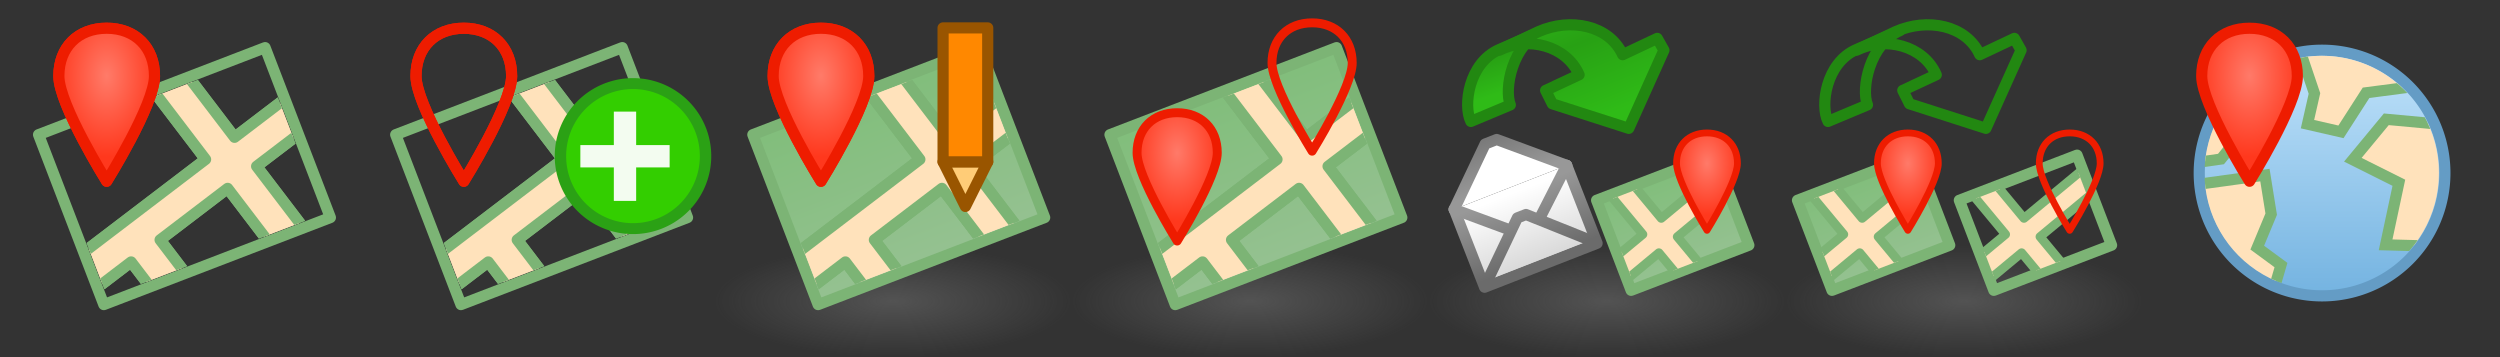 <?xml version="1.0" encoding="UTF-8" standalone="no"?>
<!-- Created with Inkscape (http://www.inkscape.org/) -->

<svg
   xmlns:dc="http://purl.org/dc/elements/1.1/"
   xmlns:cc="http://creativecommons.org/ns#"
   xmlns:rdf="http://www.w3.org/1999/02/22-rdf-syntax-ns#"
   xmlns:svg="http://www.w3.org/2000/svg"
   xmlns="http://www.w3.org/2000/svg"
   xmlns:xlink="http://www.w3.org/1999/xlink"
   xmlns:inkscape="http://www.inkscape.org/namespaces/inkscape"
   version="1.1"
   width="224"
   height="32"
   id="svg14106">
  <rect width="100%" height="100%" fill="#333333" stroke="none"/>
  <defs
     id="defs14108">
    <linearGradient
       id="linearGradient4080">
      <stop
         id="stop4082"
         style="stop-color:#72b2e0;stop-opacity:1"
         offset="0" />
      <stop
         id="stop4084"
         style="stop-color:#c3e4fb;stop-opacity:1"
         offset="1" />
    </linearGradient>
    <linearGradient
       id="linearGradient3872">
      <stop
         id="stop3874"
         style="stop-color:#ff7b69;stop-opacity:1"
         offset="0" />
      <stop
         id="stop3876"
         style="stop-color:#ff381d;stop-opacity:1"
         offset="1" />
    </linearGradient>
    <linearGradient
       id="linearGradient3864">
      <stop
         id="stop3866"
         style="stop-color:#95c191;stop-opacity:1"
         offset="0" />
      <stop
         id="stop3868"
         style="stop-color:#81be7b;stop-opacity:1"
         offset="1" />
    </linearGradient>
    <linearGradient
       id="linearGradient3592-9">
      <stop
         id="stop3594-6"
         style="stop-color:#777777;stop-opacity:0.467"
         offset="0" />
      <stop
         id="stop3596-3"
         style="stop-color:#777777;stop-opacity:0"
         offset="1" />
    </linearGradient>
    <linearGradient
       x1="1501"
       y1="5"
       x2="1503"
       y2="11"
       id="linearGradient8595"
       xlink:href="#linearGradient6008"
       gradientUnits="userSpaceOnUse"
       gradientTransform="translate(1.1345935e-4,1020.562)" />
    <linearGradient
       id="linearGradient6008">
      <stop
         id="stop6010"
         style="stop-color:#2fba18;stop-opacity:1"
         offset="0" />
      <stop
         id="stop6120"
         style="stop-color:#28a114;stop-opacity:1"
         offset="0.5" />
      <stop
         id="stop6012"
         style="stop-color:#2fbb17;stop-opacity:1"
         offset="1" />
    </linearGradient>
    <linearGradient
       x1="1498.807"
       y1="4.216"
       x2="1504"
       y2="17"
       id="linearGradient8597"
       xlink:href="#linearGradient6008"
       gradientUnits="userSpaceOnUse"
       gradientTransform="translate(-3.2806452e-6,1020.562)" />
    <linearGradient
       x1="2282.939"
       y1="57"
       x2="2282.939"
       y2="41.783"
       id="linearGradient8609"
       xlink:href="#linearGradient3795"
       gradientUnits="userSpaceOnUse"
       gradientTransform="matrix(0.756,0,0,0.756,666.19,1036.285)" />
    <linearGradient
       id="linearGradient3795">
      <stop
         id="stop3797"
         style="stop-color:#dadada;stop-opacity:1"
         offset="0" />
      <stop
         id="stop3799"
         style="stop-color:#ffffff;stop-opacity:1"
         offset="1" />
    </linearGradient>
    <linearGradient
       x1="2281.616"
       y1="41.783"
       x2="2281.616"
       y2="57"
       id="linearGradient8611"
       xlink:href="#linearGradient3633-25"
       gradientUnits="userSpaceOnUse"
       gradientTransform="matrix(0.756,0,0,0.756,666.19,1036.285)" />
    <linearGradient
       id="linearGradient3633-25">
      <stop
         id="stop3635-50"
         style="stop-color:#989898;stop-opacity:1"
         offset="0" />
      <stop
         id="stop3637-9"
         style="stop-color:#6b6b6b;stop-opacity:1"
         offset="1" />
    </linearGradient>
    <linearGradient
       x1="2254.116"
       y1="43.283"
       x2="2254.116"
       y2="58.5"
       id="linearGradient8613"
       xlink:href="#linearGradient3633-25"
       gradientUnits="userSpaceOnUse"
       gradientTransform="matrix(0.756,0,0,0.756,686.973,1035.151)" />
    <linearGradient
       x1="2254.116"
       y1="58.5"
       x2="2254.116"
       y2="43.283"
       id="linearGradient8615"
       xlink:href="#linearGradient3795"
       gradientUnits="userSpaceOnUse"
       gradientTransform="matrix(0.756,0,0,0.756,686.973,1035.151)" />
    <linearGradient
       x1="2255.439"
       y1="43.283"
       x2="2255.439"
       y2="58.5"
       id="linearGradient8617"
       xlink:href="#linearGradient3633-25"
       gradientUnits="userSpaceOnUse"
       gradientTransform="matrix(0.756,0,0,0.756,686.973,1035.151)" />
    <linearGradient
       x1="2254.116"
       y1="43.283"
       x2="2254.116"
       y2="58.5"
       id="linearGradient8619"
       xlink:href="#linearGradient3633-25"
       gradientUnits="userSpaceOnUse"
       gradientTransform="matrix(0.756,0,0,-0.756,686.973,1098.573)" />
    <clipPath
       id="clipPath4005">
      <rect
         width="19"
         height="14"
         x="-24.5"
         y="1062.862"
         transform="scale(-1,1)"
         id="rect4007"
         style="fill:#ff0fe5;fill-opacity:0.321;stroke:none" />
    </clipPath>
    <linearGradient
       id="linearGradient3872-3">
      <stop
         id="stop3874-8"
         style="stop-color:#ff7a69;stop-opacity:1"
         offset="0" />
      <stop
         id="stop3876-8"
         style="stop-color:#ff381d;stop-opacity:1"
         offset="1" />
    </linearGradient>
    <clipPath
       id="clipPath4097">
      <path
         d="m 183.936,10.787 a 13.965,13.965 0 1 1 -27.931,0 13.965,13.965 0 1 1 27.931,0 z"
         transform="matrix(0.752,0,0,0.752,48.206,7.39)"
         id="path4099"
         style="fill:#ff41b3;fill-opacity:0.305;stroke:none" />
    </clipPath>
    <clipPath
       id="clipPath4101">
      <path
         d="m 183.936,10.787 a 13.965,13.965 0 1 1 -27.931,0 13.965,13.965 0 1 1 27.931,0 z"
         transform="matrix(0.752,0,0,0.752,48.206,7.39)"
         id="path4103"
         style="fill:#ff41b3;fill-opacity:0.305;stroke:none" />
    </clipPath>
    <clipPath
       id="clipPath4105">
      <path
         d="m 183.936,10.787 a 13.965,13.965 0 1 1 -27.931,0 13.965,13.965 0 1 1 27.931,0 z"
         transform="matrix(0.752,0,0,0.752,48.206,7.39)"
         id="path4107"
         style="fill:#ff41b3;fill-opacity:0.305;stroke:none" />
    </clipPath>
    <clipPath
       id="clipPath4109">
      <path
         d="m 183.936,10.787 a 13.965,13.965 0 1 1 -27.931,0 13.965,13.965 0 1 1 27.931,0 z"
         transform="matrix(0.752,0,0,0.752,48.206,7.39)"
         id="path4111"
         style="fill:#ff41b3;fill-opacity:0.305;stroke:none" />
    </clipPath>
    <radialGradient
       cx="16"
       cy="27"
       r="16"
       fx="16"
       fy="27"
       id="radialGradient3097"
       xlink:href="#linearGradient3592-9"
       gradientUnits="userSpaceOnUse"
       gradientTransform="matrix(1,0,0,0.312,-2.0003e-4,1038.925)" />
    <linearGradient
       x1="23"
       y1="57"
       x2="23"
       y2="42"
       id="linearGradient3099"
       xlink:href="#linearGradient3864"
       gradientUnits="userSpaceOnUse"
       gradientTransform="translate(0,1020.362)" />
    <radialGradient
       cx="15"
       cy="40.059"
       r="5.5"
       fx="15"
       fy="40.059"
       id="radialGradient3101"
       xlink:href="#linearGradient3872"
       gradientUnits="userSpaceOnUse"
       gradientTransform="matrix(0.857,0,0,1.324,1.703,1005.619)" />
    <radialGradient
       cx="15"
       cy="40.059"
       r="5.5"
       fx="15"
       fy="40.059"
       id="radialGradient3103"
       xlink:href="#linearGradient3872"
       gradientUnits="userSpaceOnUse"
       gradientTransform="matrix(0.857,0,0,1.324,1.703,1005.619)" />
    <radialGradient
       cx="15"
       cy="40.059"
       r="5.5"
       fx="15"
       fy="40.059"
       id="radialGradient3105"
       xlink:href="#linearGradient3872-3"
       gradientUnits="userSpaceOnUse"
       gradientTransform="matrix(0.719,0,0,1.111,90.213,982.559)" />
    <linearGradient
       x1="190.919"
       y1="25.387"
       x2="190.919"
       y2="-3.813"
       id="linearGradient3109"
       xlink:href="#linearGradient4080"
       gradientUnits="userSpaceOnUse" />
    <radialGradient
       cx="15"
       cy="40.059"
       r="5.5"
       fx="15"
       fy="40.059"
       id="radialGradient3111"
       xlink:href="#linearGradient3872-3"
       gradientUnits="userSpaceOnUse"
       gradientTransform="matrix(0.857,0,0,1.324,156.703,974.119)" />
    <linearGradient
       x1="128"
       y1="54"
       x2="128"
       y2="44"
       id="linearGradient3120"
       xlink:href="#linearGradient3864"
       gradientUnits="userSpaceOnUse"
       gradientTransform="matrix(0.864,0,0,0.864,-340.783,982.448)" />
    <radialGradient
       cx="16"
       cy="27"
       r="16"
       fx="16"
       fy="27"
       id="radialGradient3131"
       xlink:href="#linearGradient3592-9"
       gradientUnits="userSpaceOnUse"
       gradientTransform="matrix(1,0,0,0.312,128,1038.925)" />
    <clipPath
       id="clipPath3915">
      <rect
         width="10.404"
         height="7.948"
         x="-237.257"
         y="1020.95"
         transform="matrix(0.934,-0.358,0.358,0.934,0,0)"
         id="rect3917"
         style="fill:#f800de;fill-opacity:0.402;stroke:none" />
    </clipPath>
  </defs>
  <g
     transform="translate(0,-1020.362)"
     id="layer1">
    <use
       transform="translate(32,0)"
       id="use4086"
       x="0"
       y="0"
       width="160"
       height="32"
       xlink:href="#use4084" />
    <use
       transform="translate(32,0)"
       id="use4084"
       x="0"
       y="0"
       width="160"
       height="32"
       xlink:href="#g4074" />
    <use
       transform="translate(96,0)"
       id="use3928"
       x="0"
       y="0"
       width="160"
       height="32"
       xlink:href="#g4019" />
    <g
       transform="translate(-68,0)"
       id="g6242">
      <path
         d="m 152.5,1034.862 2,4 2,-4 z"
         inkscape:connector-curvature="0"
         id="path3966-4-44"
         style="fill:#ffcc77;fill-opacity:1;stroke:#995500;stroke-width:1px;stroke-linecap:butt;stroke-linejoin:round;stroke-opacity:1" />
      <path
         d="m 152.5,1022.862 4,0 0,12 -4,0 z"
         inkscape:connector-curvature="0"
         id="path3158-9-6-5"
         style="fill:#ff8800;fill-opacity:1;stroke:#995500;stroke-width:1px;stroke-linecap:round;stroke-linejoin:round;stroke-opacity:1" />
    </g>
    <g
       id="g4074">
      <g
         transform="translate(0,1.7382813e-5)"
         id="g4019">
        <rect
           width="32"
           height="10"
           x="0"
           y="1042.362"
           id="use5170"
           style="fill:url(#radialGradient3097);fill-opacity:1;fill-rule:evenodd;stroke:none" />
        <g
           transform="matrix(1.015,-0.39,0.39,1.015,-415.943,-43.918)"
           id="use4017">
          <path
             d="m 5,1077.362 0,-15 20,0 0,15 z"
             inkscape:connector-curvature="0"
             id="path3101"
             style="fill:url(#linearGradient3099);fill-opacity:1;stroke:#7cb475;stroke-width:0.92;stroke-linecap:round;stroke-linejoin:round;stroke-miterlimit:4;stroke-opacity:1;stroke-dasharray:none" />
          <path
             d="m 16.914,1057.8 3.085,10.558 4.799,-1.403 0.841,2.88 -4.799,1.403 3.646,12.478 -2.88,0.842 -3.646,-12.478 -6.719,1.964 3.646,12.478 -2.88,0.842 -3.646,-12.478 -13.438,3.927 -0.841,-2.88 23.037,-6.732 -3.085,-10.558 z"
             inkscape:connector-curvature="0"
             clip-path="url(#clipPath4005)"
             id="path3103"
             style="fill:#ffe2bb;fill-opacity:1;stroke:#7cb475;stroke-width:0.92;stroke-linecap:round;stroke-linejoin:round;stroke-miterlimit:4;stroke-opacity:1;stroke-dasharray:none;stroke-dashoffset:0" />
          <path
             d="m 16.914,1057.8 3.085,10.558 4.799,-1.403 0.841,2.88 -4.799,1.403 3.646,12.478 -2.88,0.842 -3.646,-12.478 -6.719,1.964 3.646,12.478 -2.88,0.842 -3.646,-12.478 -13.438,3.927 -0.841,-2.88 23.037,-6.732 -3.085,-10.558 z"
             inkscape:connector-curvature="0"
             clip-path="url(#clipPath4005)"
             id="path3989"
             style="fill:#ffe2bb;fill-opacity:1;stroke:#7cb475;stroke-width:0.92;stroke-linecap:round;stroke-linejoin:round;stroke-miterlimit:4;stroke-opacity:1;stroke-dasharray:none;stroke-dashoffset:0" />
        </g>
      </g>
      <g
         transform="translate(-5,-31.5)"
         id="g3913">
        <path
           d="m 14.558,1054.391 c -2.571,0 -4.285,1.714 -4.285,4.285 0,2.571 4.285,9.427 4.285,9.427 0,0 4.285,-6.856 4.285,-9.427 0,-2.571 -1.714,-4.285 -4.285,-4.285 z"
           inkscape:connector-curvature="0"
           id="path3862"
           style="fill:url(#radialGradient3101);fill-opacity:1;stroke:#ee1c00;stroke-width:1;stroke-linecap:round;stroke-linejoin:round;stroke-miterlimit:4;stroke-opacity:1;stroke-dasharray:none" />
        <path
           d="m 14.558,1054.391 c -2.571,0 -4.285,1.714 -4.285,4.285 0,2.571 4.285,9.427 4.285,9.427 0,0 4.285,-6.856 4.285,-9.427 0,-2.571 -1.714,-4.285 -4.285,-4.285 z"
           inkscape:connector-curvature="0"
           id="path4020"
           style="fill:url(#radialGradient3103);fill-opacity:1;stroke:#ee1c00;stroke-width:1;stroke-linecap:round;stroke-linejoin:round;stroke-miterlimit:4;stroke-opacity:1;stroke-dasharray:none" />
      </g>
    </g>
    <g
       transform="translate(4.48,6.998)"
       id="g3908">
      <path
         d="m 100.994,1023.462 c -2.156,0 -3.594,1.438 -3.594,3.594 0,2.156 3.594,7.906 3.594,7.906 0,0 3.594,-5.75 3.594,-7.906 0,-2.156 -1.438,-3.594 -3.594,-3.594 z"
         inkscape:connector-curvature="0"
         id="path3862-4"
         style="fill:url(#radialGradient3105);fill-opacity:1;stroke:#ee1c00;stroke-width:0.8;stroke-linecap:round;stroke-linejoin:round;stroke-miterlimit:4;stroke-opacity:1;stroke-dasharray:none" />
    </g>
    <use
       transform="translate(12.091,-8.052)"
       id="use3918"
       x="0"
       y="0"
       width="160"
       height="32"
       xlink:href="#g3908" />
    <rect
       width="32"
       height="10"
       x="128"
       y="1042.362"
       id="use4191"
       style="fill:url(#radialGradient3131);fill-opacity:1;fill-rule:evenodd;stroke:none" />
    <g
       transform="translate(-1376.212,-0.3)"
       id="use6091">
      <path
         d="m 1510.563,1025.093 c -2.78,1.201 -3.266,5.063 -2.562,6.45 l 3.537,-1.482 c -0.575,-1.415 0.158,-5.461 2.922,-6.66 z"
         inkscape:connector-curvature="0"
         id="path8591"
         style="fill:url(#linearGradient8595);fill-opacity:1;stroke:#228811;stroke-width:1;stroke-linecap:round;stroke-linejoin:round;stroke-miterlimit:4;stroke-opacity:1;stroke-dasharray:none;stroke-dashoffset:0" />
      <path
         d="m 1517.7,1027.362 -3,1.4 0.6,1.2 6.85,2.2 3.15,-7 -0.6,-1.062 -3.1,1.463 c -1.2,-2.643 -4.696,-3.336 -7.556,-2.058 l -3.481,1.652 c 2.547,-1.271 5.997,-0.426 7.138,2.206 z"
         inkscape:connector-curvature="0"
         id="path8593"
         style="fill:url(#linearGradient8597);fill-opacity:1;stroke:#228811;stroke-width:1;stroke-linecap:round;stroke-linejoin:round;stroke-miterlimit:4;stroke-opacity:1;stroke-dasharray:none;stroke-dashoffset:0" />
    </g>
    <g
       transform="matrix(0.517,-0.202,0.202,0.517,-1317.742,969.118)"
       id="use6095"
       style="stroke-width:1.802;stroke-miterlimit:4;stroke-dasharray:none">
      <path
         d="m 2403.5,1066.862 0,13.5 -19.5,0 0,-13.5"
         inkscape:connector-curvature="0"
         id="path8601"
         style="fill:url(#linearGradient8609);fill-opacity:1;stroke:url(#linearGradient8611);stroke-width:1.802;stroke-linecap:round;stroke-linejoin:round;stroke-miterlimit:4;stroke-opacity:1;stroke-dasharray:none" />
      <path
         d="m 2384,1066.862 9,8 1.5,0 9,-8"
         inkscape:connector-curvature="0"
         id="path8603"
         style="fill:none;stroke:url(#linearGradient8613);stroke-width:1.802;stroke-linecap:round;stroke-linejoin:round;stroke-miterlimit:4;stroke-opacity:1;stroke-dasharray:none" />
      <path
         d="m 2384.861,1079.502 8.139,-7.64 1.5,0 8.139,7.64"
         inkscape:connector-curvature="0"
         id="path8605"
         style="fill:url(#linearGradient8615);fill-opacity:1;stroke:url(#linearGradient8617);stroke-width:1.802;stroke-linecap:round;stroke-linejoin:round;stroke-miterlimit:4;stroke-opacity:1;stroke-dasharray:none" />
      <path
         d="m 2384,1066.862 8.5,-8 2,0 9,8"
         inkscape:connector-curvature="0"
         id="path8607"
         style="fill:#ffffff;fill-opacity:1;stroke:url(#linearGradient8619);stroke-width:1.802;stroke-linecap:round;stroke-linejoin:round;stroke-miterlimit:4;stroke-opacity:1;stroke-dasharray:none" />
    </g>
    <g
       id="g3901">
      <rect
         width="11.295"
         height="8.639"
         x="-237.976"
         y="1020.461"
         transform="matrix(0.934,-0.358,0.358,0.934,0,0)"
         id="rect4088"
         style="fill:url(#linearGradient3120);fill-opacity:1;stroke:#7cb475;stroke-width:1;stroke-linecap:round;stroke-linejoin:round;stroke-miterlimit:4;stroke-opacity:1;stroke-dasharray:none;stroke-dashoffset:0" />
      <path
         d="m 159.121,1031.646 -9.972,8.276 -4.414,-5.318 -1.652,1.439 4.414,5.318 -5.983,4.966 1.439,1.652 5.983,-4.966 3.862,4.654 1.652,-1.439 -3.862,-4.654 9.972,-8.276 z"
         inkscape:connector-curvature="0"
         transform="translate(-0.3,-1.1185248e-4)"
         clip-path="url(#clipPath3915)"
         id="path4102"
         style="fill:#ffe2bb;fill-opacity:1;stroke:#7cb475;stroke-width:0.8;stroke-linecap:round;stroke-linejoin:round;stroke-miterlimit:4;stroke-opacity:1;stroke-dasharray:none" />
      <use
         transform="matrix(0.759,0,0,0.759,72.891,250.154)"
         id="use4123"
         x="0"
         y="0"
         width="160"
         height="32"
         xlink:href="#g3908" />
    </g>
    <g
       transform="translate(32,0)"
       id="g3088">
      <use
         transform="translate(32,1.7382813e-5)"
         id="use3074"
         x="0"
         y="0"
         width="192"
         height="32"
         xlink:href="#use4191" />
      <path
         d="m 183.936,10.787 a 13.965,13.965 0 1 1 -27.931,0 13.965,13.965 0 1 1 27.931,0 z"
         transform="matrix(0.788,0,0,0.788,42.12,1027.366)"
         id="path3078"
         style="fill:url(#linearGradient3109);fill-opacity:1;stroke:#649cc5;stroke-width:1.27;stroke-miterlimit:4;stroke-opacity:1;stroke-dasharray:none" />
      <path
         d="m 186.312,22.062 -4.562,-0.125 1.188,-5.562 -4.125,-2.062 3,-3.625 6.75,0.625 z"
         inkscape:connector-curvature="0"
         transform="translate(0,1020.362)"
         clip-path="url(#clipPath4109)"
         id="path4089"
         style="fill:#ffe2bb;fill-opacity:1;stroke:#7cb475;stroke-width:1px;stroke-linecap:butt;stroke-linejoin:miter;stroke-opacity:1" />
      <path
         d="M 173.812,3.75 175.375,8.375 l -0.625,2.75 3,0.688 2.25,-3.5 6.688,-0.875 c 0,0 -5.562,-4.938 -5.625,-5.188 -0.062,-0.25 -7.25,1.5 -7.25,1.5 z"
         inkscape:connector-curvature="0"
         transform="translate(0,1020.362)"
         clip-path="url(#clipPath4105)"
         id="path4091"
         style="fill:#ffe2bb;fill-opacity:1;stroke:#7cb475;stroke-width:1px;stroke-linecap:butt;stroke-linejoin:miter;stroke-opacity:1" />
      <path
         d="m 165.062,16.5 5.875,-0.812 0.562,3.5 -1.25,3 2.125,1.562 -0.875,3 -8.938,-4.938 z"
         inkscape:connector-curvature="0"
         transform="translate(0,1020.362)"
         clip-path="url(#clipPath4101)"
         id="path4093"
         style="fill:#ffe2bb;fill-opacity:1;stroke:#7cb475;stroke-width:1px;stroke-linecap:butt;stroke-linejoin:miter;stroke-opacity:1" />
      <path
         d="M 162.188,14.938 167,14.25 171.5,8.688 163.438,3.25 161.625,12.75 z"
         inkscape:connector-curvature="0"
         transform="translate(0,1020.362)"
         clip-path="url(#clipPath4097)"
         id="path4095"
         style="fill:#ffe2bb;fill-opacity:1;stroke:#7cb475;stroke-width:1px;stroke-linecap:butt;stroke-linejoin:miter;stroke-opacity:1" />
      <path
         d="m 169.558,1022.891 c -2.571,0 -4.285,1.714 -4.285,4.285 0,2.571 4.285,9.427 4.285,9.427 0,0 4.285,-6.856 4.285,-9.427 0,-2.571 -1.714,-4.285 -4.285,-4.285 z"
         inkscape:connector-curvature="0"
         id="path4020-0"
         style="fill:url(#radialGradient3111);fill-opacity:1;stroke:#ee1c00;stroke-width:1;stroke-linecap:round;stroke-linejoin:round;stroke-miterlimit:4;stroke-opacity:1;stroke-dasharray:none" />
    </g>
    <use
       transform="translate(32,0)"
       id="use3906"
       x="0"
       y="0"
       width="224"
       height="32"
       xlink:href="#use4191" />
    <use
       transform="translate(32,0)"
       id="use3908"
       x="0"
       y="0"
       width="224"
       height="32"
       xlink:href="#use6091" />
    <use
       transform="translate(32.5,0)"
       id="use3910"
       x="0"
       y="0"
       width="224"
       height="32"
       xlink:href="#g3901" />
    <use
       transform="translate(18,0)"
       id="use3912"
       x="0"
       y="0"
       width="224"
       height="32"
       xlink:href="#g3901" />
    <g
       transform="translate(-20,1)"
       id="g6634">
      <path
         d="m 2878.488,12.868 a 6.239,6.511 0 1 1 -5e-4,-0.025"
         transform="matrix(1.042,0,0,0.998,-2916.168,1020.384)"
         id="path6624"
         style="fill:#33ce00;fill-opacity:1;stroke:#2ba115;stroke-width:0.981;stroke-linecap:round;stroke-linejoin:round;stroke-miterlimit:4;stroke-opacity:1;stroke-dasharray:none" />
      <path
         d="m 72,1034.362 0,-2 3,0 0,-3 2,0 0,3 3,0 0,2 -3,0 0,3 -2,0 0,-3 z"
         inkscape:connector-curvature="0"
         id="path6628"
         style="fill:#ffffff;fill-opacity:0.941;stroke:none" />
    </g>
  </g>
</svg>
